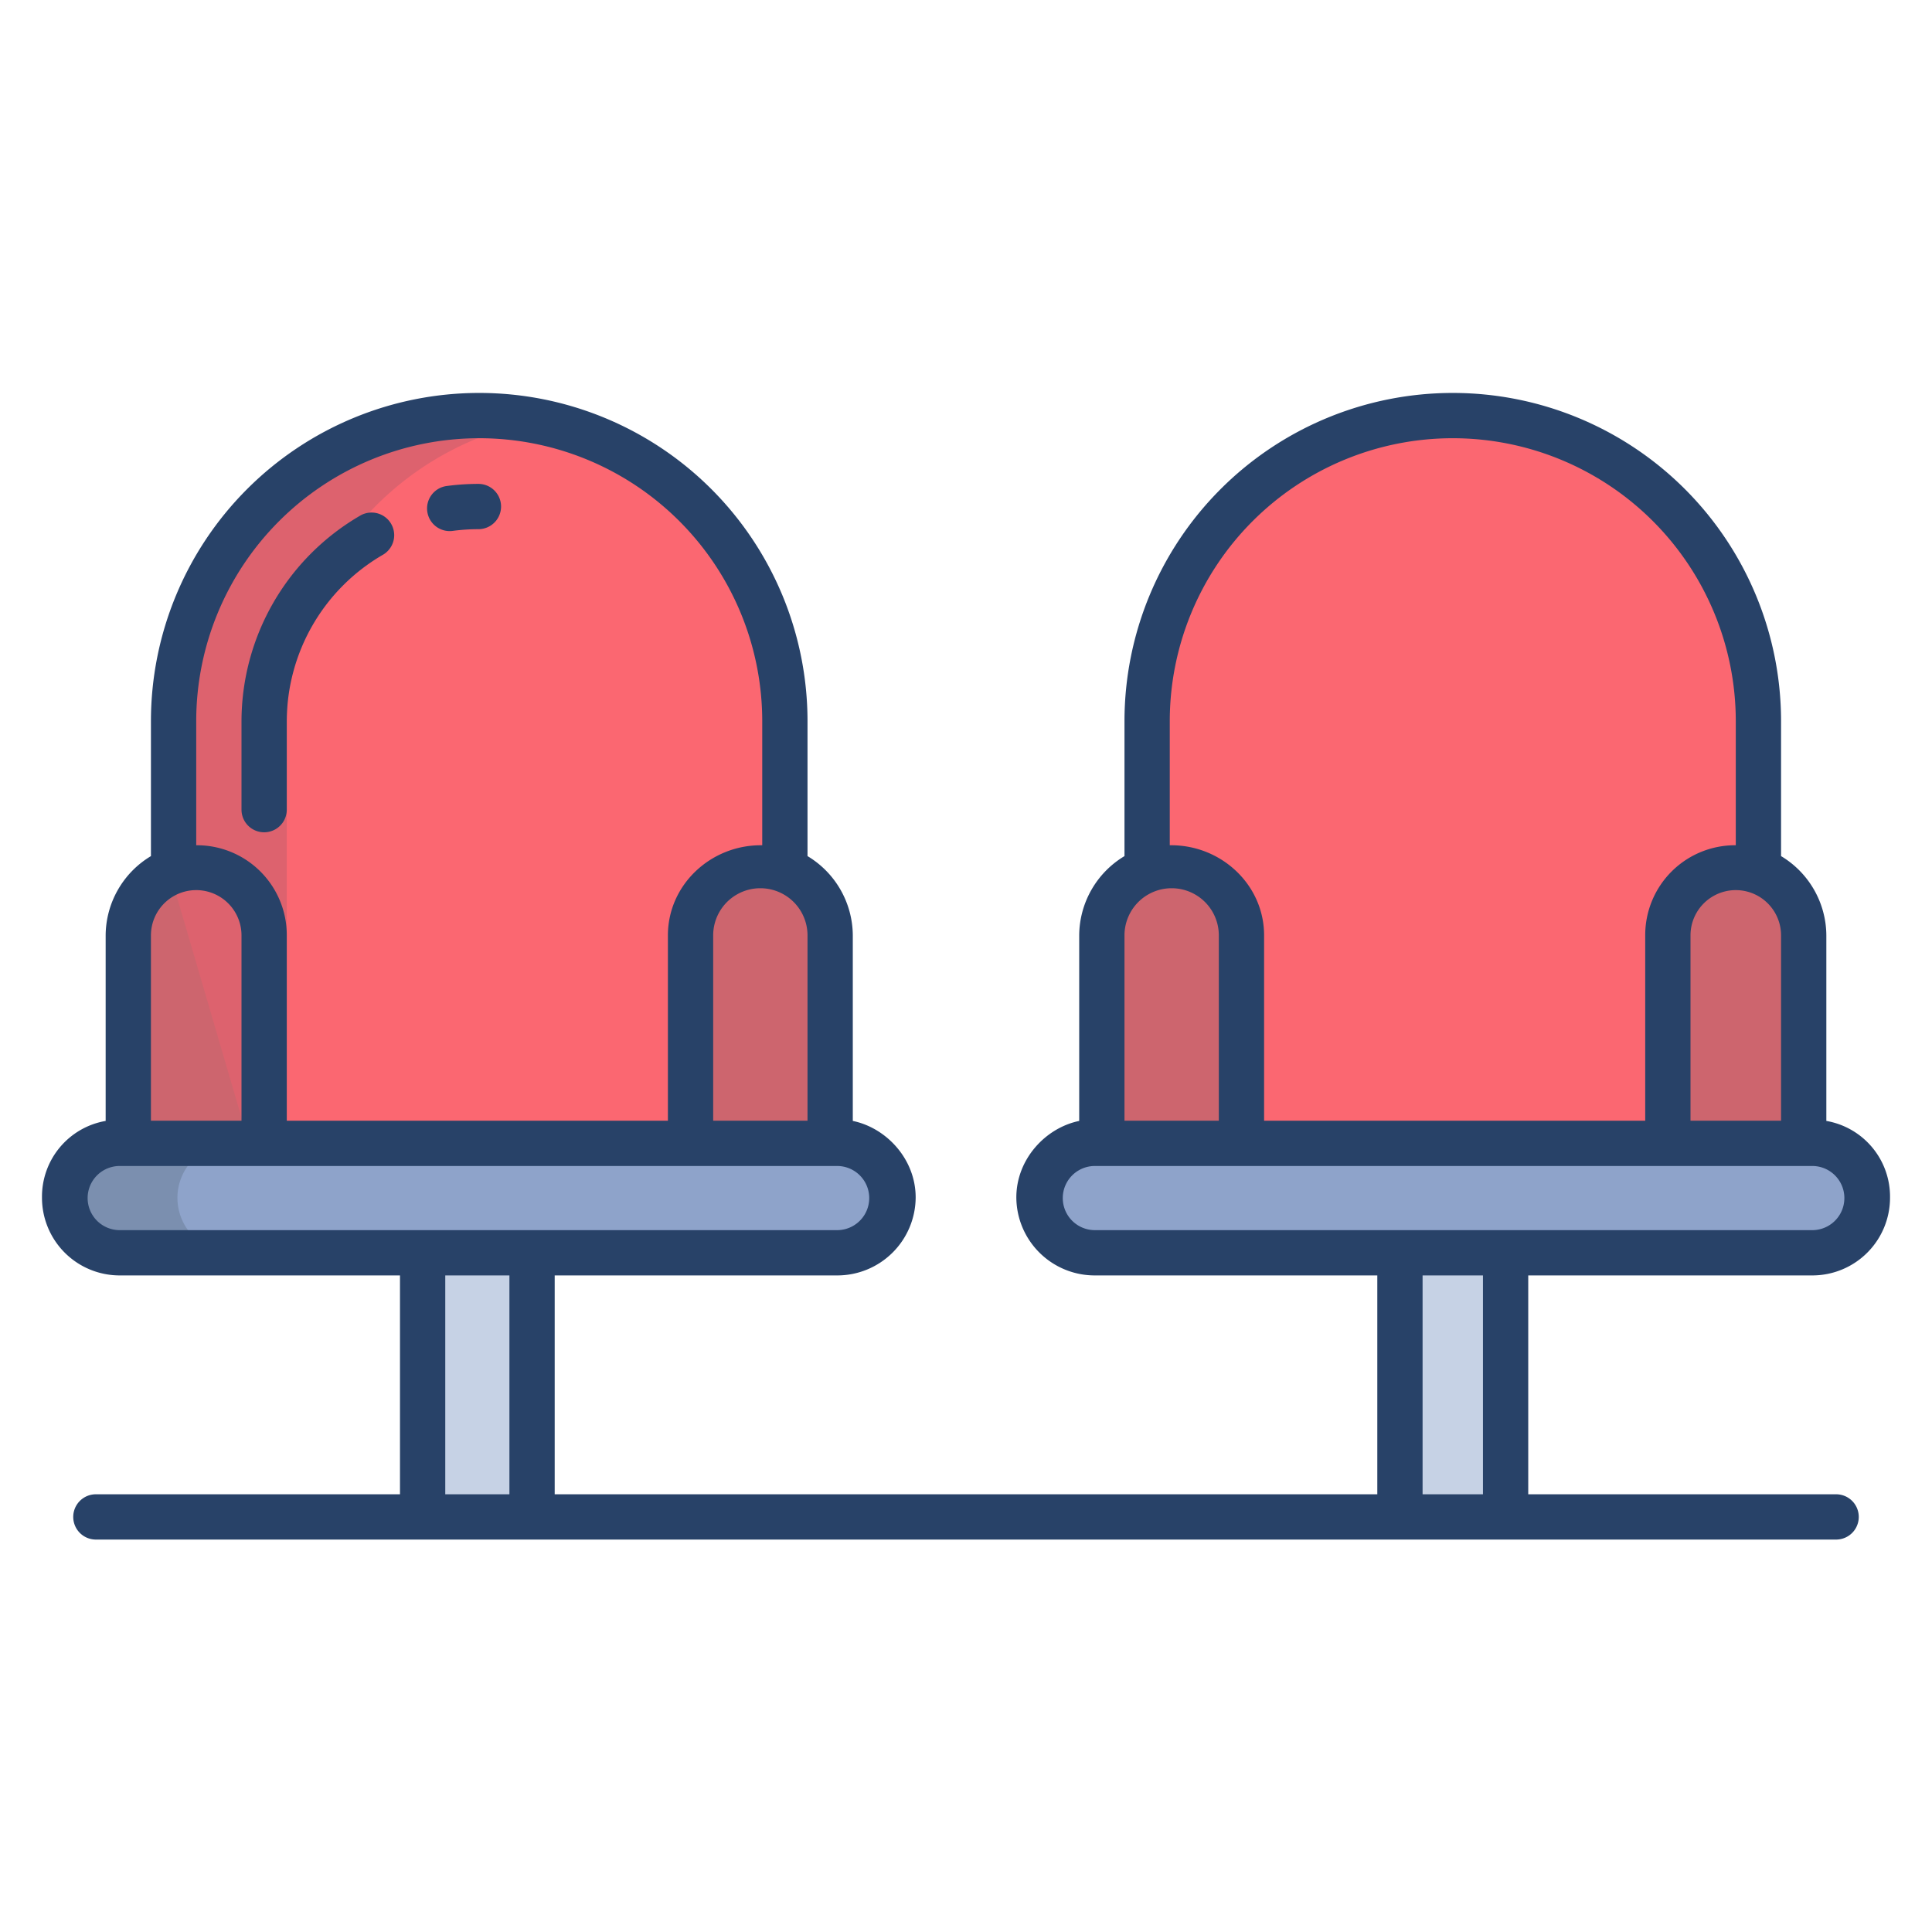 <svg id="Layer_1" height="512" viewBox="0 0 512 512" width="512" xmlns="http://www.w3.org/2000/svg" data-name="Layer 1"><path d="m480.2 303h-190.05a14.538 14.538 0 0 0 -10.41 4.145 14.339 14.339 0 0 0 -4.32 10.272 14.612 14.612 0 0 0 14.73 14.583h190.13a14.622 14.622 0 0 0 10.41-4.255 14.234 14.234 0 0 0 4.31-10.213 14.627 14.627 0 0 0 -14.8-14.532z" fill="#8ea3ca"/><path d="m221.85 303h-190.045a14.67 14.67 0 0 0 -10.452 4.145 14.386 14.386 0 0 0 -4.332 10.272 14.585 14.585 0 0 0 14.699 14.583h190.13a14.588 14.588 0 0 0 10.41-4.255 14.2 14.2 0 0 0 4.32-10.213 14.563 14.563 0 0 0 -14.73-14.532z" fill="#8ea3ca"/><path d="m442.35 133.93a81.077 81.077 0 0 0 -138.35 57.2v43.44l.22.11 20.78 68.32h120.83l20.1-68.175.07-.445v-43.25a80.66 80.66 0 0 0 -23.65-57.2z" fill="#fb6771"/><path d="m370.59 332.13h28.38v69.63h-28.38z" fill="#c6d2e5"/><path d="m184.14 133.93a80.928 80.928 0 0 0 -138.14 57.2v43.44l.01.11 19.99 68.32h120.4l21.32-68.175.28-.445v-43.25a80.838 80.838 0 0 0 -23.86-57.2z" fill="#fb6771"/><path d="m112.17 332.13h28.38v69.63h-28.38z" fill="#c6d2e5"/><g fill="#cd656e"><path d="m478.25 247.89v54.78h-36.42v-54.78a18.21 18.21 0 1 1 36.42 0z"/><path d="m328.6 247.89v54.78h-36.43v-54.78a18.221 18.221 0 0 1 12.23-17.21 17.961 17.961 0 0 1 5.98-1.01 18.232 18.232 0 0 1 18.22 18.22z"/><path d="m219.83 247.89v54.78h-36.43v-54.78a18.215 18.215 0 0 1 36.43 0z"/><path d="m70.17 247.89v54.78h-36.42v-54.78a18.221 18.221 0 0 1 12.23-17.21 17.917 17.917 0 0 1 5.98-1.01 18.215 18.215 0 0 1 18.21 18.22z"/></g><path d="m47.021 317.417a14.386 14.386 0 0 1 4.332-10.272 14.67 14.67 0 0 1 10.452-4.145h-30a14.67 14.67 0 0 0 -10.452 4.145 14.386 14.386 0 0 0 -4.332 10.272 14.585 14.585 0 0 0 14.699 14.583h30a14.585 14.585 0 0 1 -14.699-14.583z" fill="#7b8faf"/><path d="m141.913 111.652a80.867 80.867 0 0 0 -95.913 79.478v43.44l.01.11 19.99 68.32h10v-111.87a80.933 80.933 0 0 1 65.913-79.478z" fill="#dd626e"/><path d="m484 297.057v-49.166a24.654 24.654 0 0 0 -12-21.014v-35.743a87 87 0 0 0 -174 0v35.743a24.654 24.654 0 0 0 -12 21.014v49.166c-9 1.862-16.661 10.2-16.661 20.276a20.769 20.769 0 0 0 20.808 20.667h74.853v58h-218v-58h74.853a20.769 20.769 0 0 0 20.808-20.667c0-10.071-7.661-18.414-16.661-20.276v-49.166a24.654 24.654 0 0 0 -12-21.014v-35.743a87 87 0 0 0 -174 0v35.743a24.654 24.654 0 0 0 -12 21.014v49.166a20.354 20.354 0 0 0 -16.873 20.276 20.588 20.588 0 0 0 20.596 20.667h74.277v58h-80.592a6 6 0 0 0 0 12h461.184a6 6 0 0 0 0-12h-81.592v-58h75.277a20.588 20.588 0 0 0 20.6-20.667 20.354 20.354 0 0 0 -16.877-20.276zm-270-49.166v49.109h-25v-49.109a12.5 12.5 0 0 1 25 0zm-162-23.891v-32.866a75 75 0 0 1 150 0v32.866h-.384c-13.352 0-24.616 10.533-24.616 23.891v49.109h-101v-49.109a23.815 23.815 0 0 0 -24.04-23.891zm-12 23.891a12 12 0 1 1 24 0v49.109h-24zm-8.277 78.109a8.5 8.5 0 1 1 0-17h190.13a8.5 8.5 0 1 1 0 17zm103.277 70h-17v-58h17zm337-148.109v49.109h-24v-49.109a12 12 0 1 1 24 0zm-162-56.757a75 75 0 0 1 150 0v32.866h.04a23.815 23.815 0 0 0 -24.04 23.891v49.109h-101v-49.109c0-13.358-11.264-23.891-24.616-23.891h-.384zm-12 56.757a12.5 12.5 0 0 1 25 0v49.109h-25zm95 148.109h-16v-58h16zm87.277-70h-190.13a8.5 8.5 0 1 1 0-17h190.13a8.5 8.5 0 1 1 0 17z" fill="#284268"/><path d="m95.638 136.541a63.108 63.108 0 0 0 -31.638 54.593v23.432a6 6 0 1 0 12 0v-23.432a51.077 51.077 0 0 1 25.6-44.187 6 6 0 0 0 -5.966-10.406z" fill="#284268"/><path d="m126.788 128.237a63.166 63.166 0 0 0 -8.339.552 6 6 0 1 0 1.586 11.894 51.324 51.324 0 0 1 6.753-.446 6 6 0 1 0 0-12z" fill="#284268"/></svg>